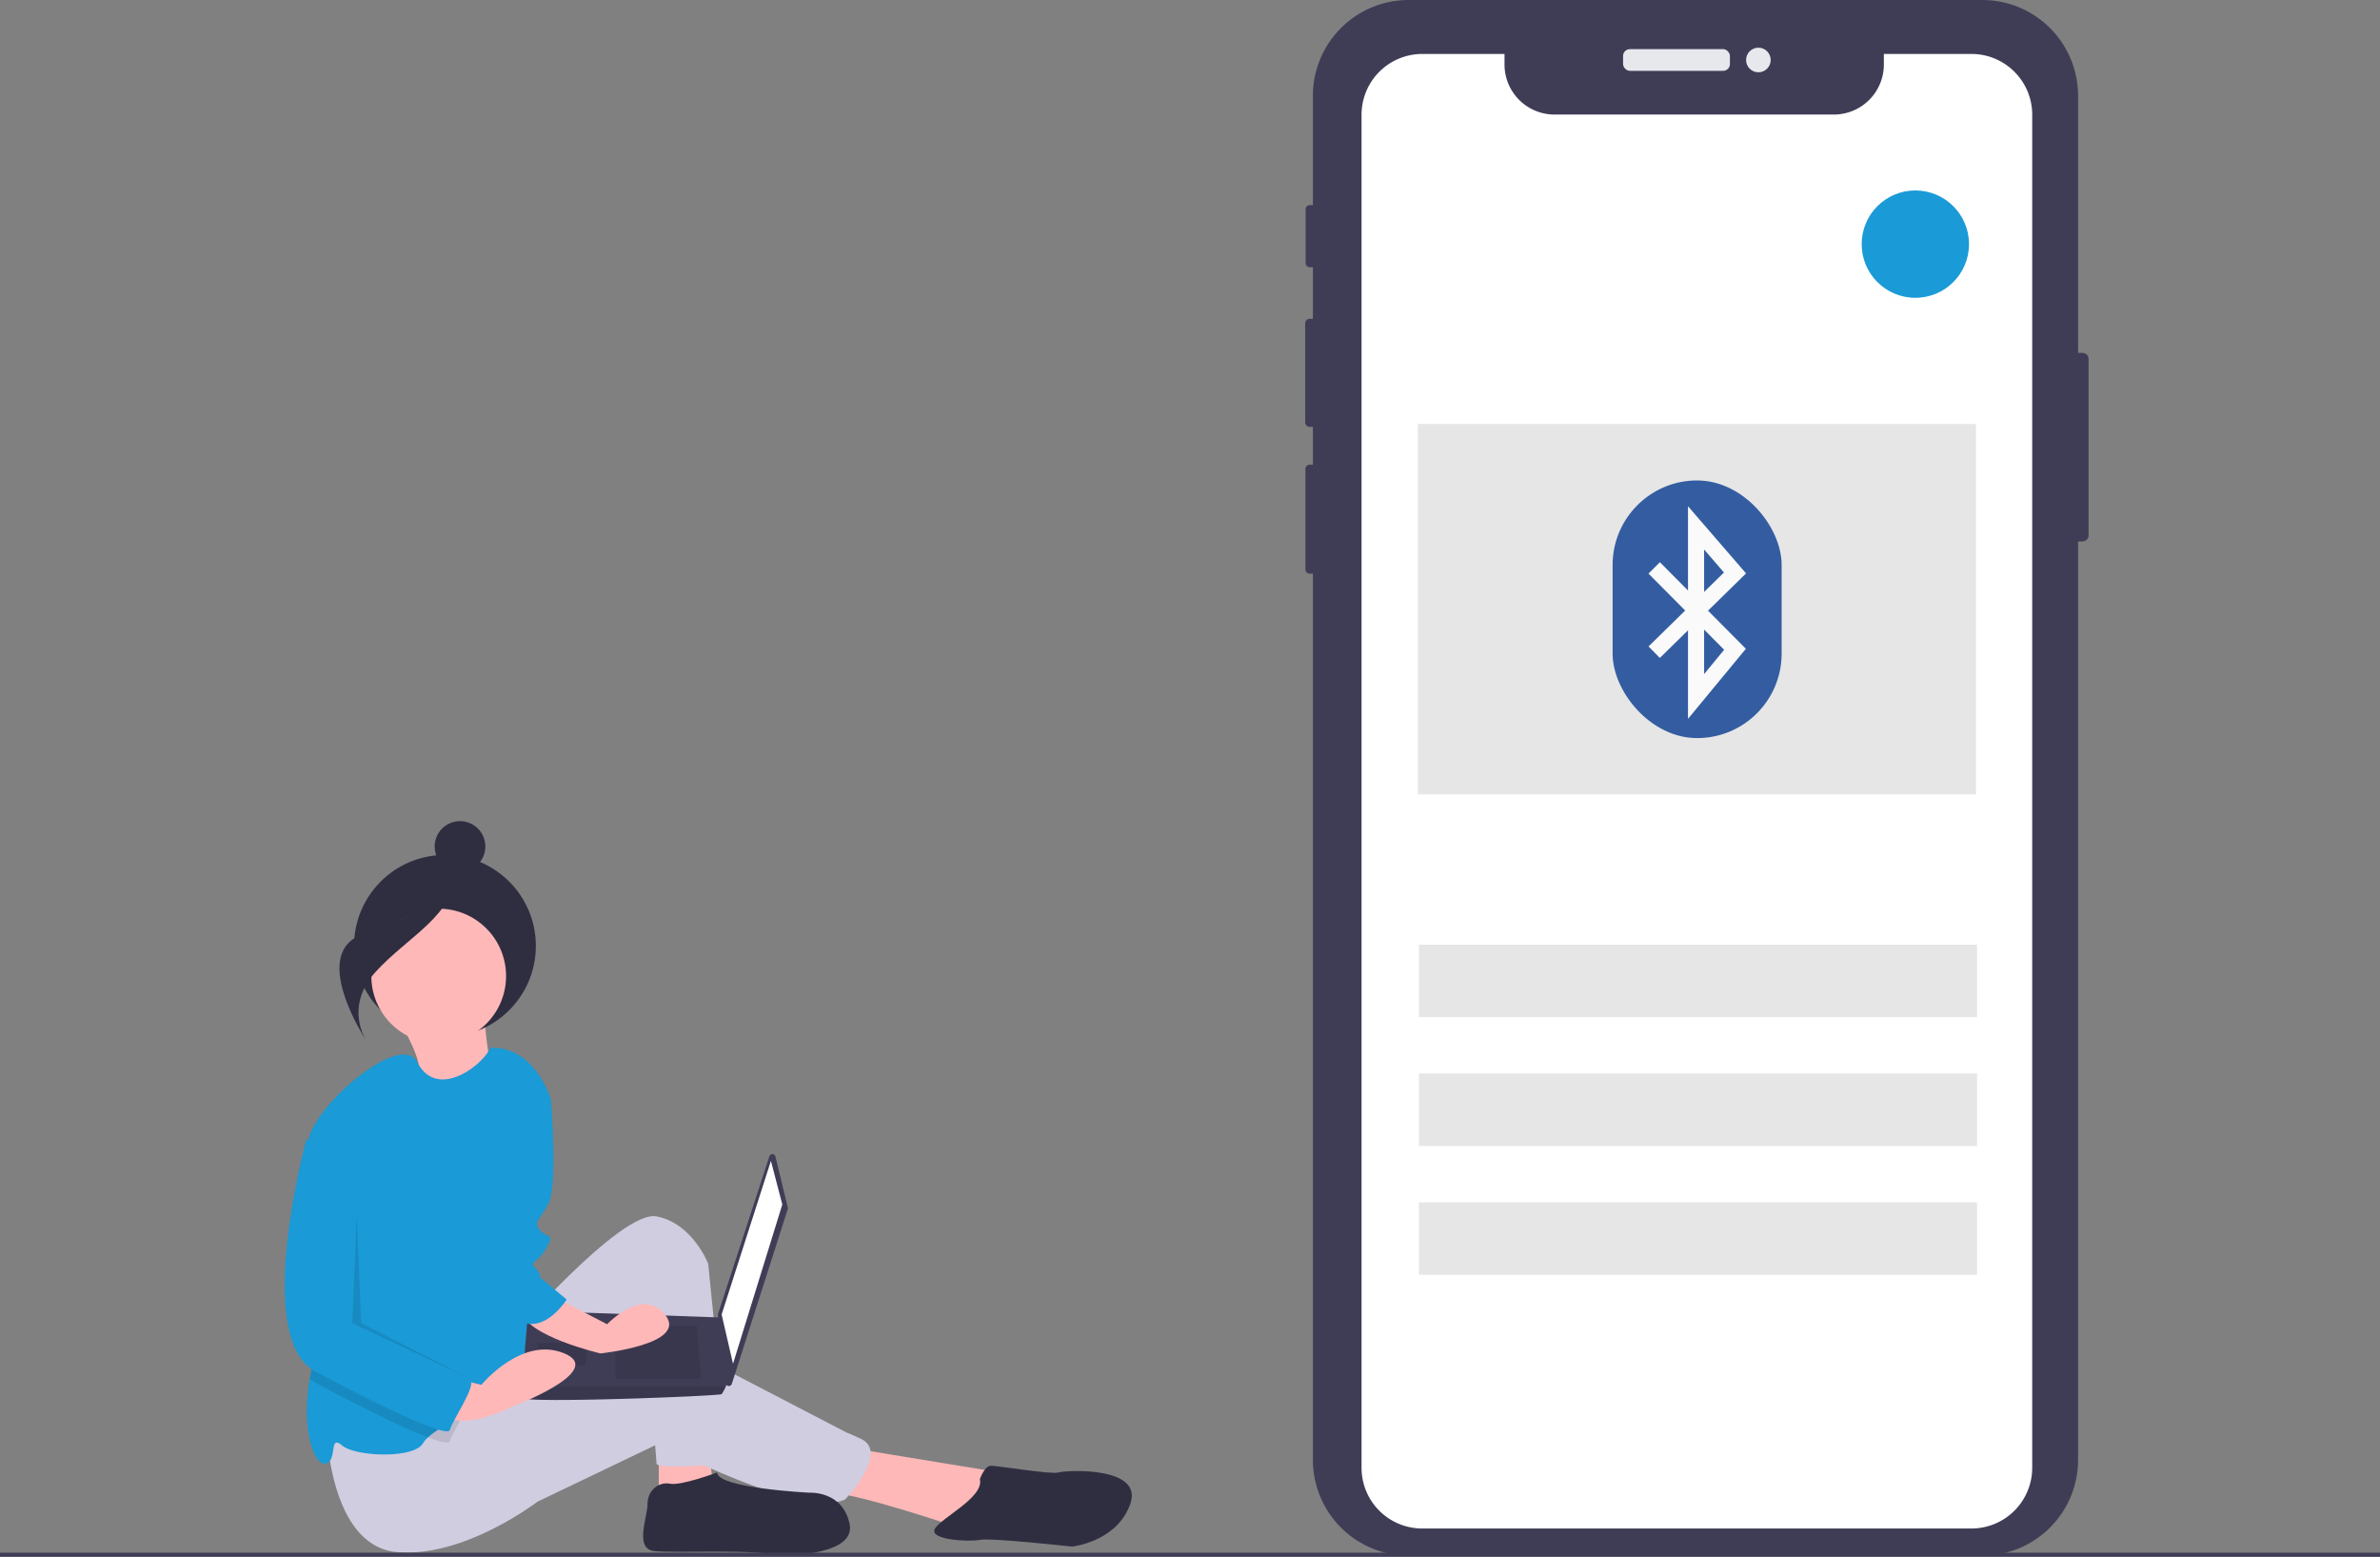 <svg xmlns="http://www.w3.org/2000/svg" xmlns:xlink="http://www.w3.org/1999/xlink" width="887" height="580" viewBox="0 0 887 580">
  <rect x="0" y="0" width="887" height="580" fill="#808080" stroke="none"/>
  <defs>
    <clipPath id="clip-mobile-dev-ble">
      <rect width="887" height="580"/>
    </clipPath>
  </defs>
  <g id="mobile-dev-ble" clip-path="url(#clip-mobile-dev-ble)">
    <g id="mobile-dev">
      <path id="Path_86" data-name="Path 86" d="M304.558,539.723s10.8,17.136,6.946,21.776,28.95,4.756,28.95,4.756-4.928-24.928-3.478-30.665Z" transform="translate(-156 -159.638)" fill="#ffb8b8"/>
      <circle id="Ellipse_21" data-name="Ellipse 21" cx="33.88" cy="33.88" r="33.88" transform="translate(131.946 318.536)" fill="#2f2e41"/>
      <path id="Path_87" data-name="Path 87" d="M245.51,536.052v20.085l20.084-4.185-1.673-14.226Z" fill="#ffb8b8"/>
      <path id="Path_88" data-name="Path 88" d="M472.642,699.038l56.069,9.205-14.227,20.921s-39.332-13.39-49.374-13.39S472.642,699.038,472.642,699.038Z" transform="translate(-156 -159.638)" fill="#ffb8b8"/>
      <path id="Path_89" data-name="Path 89" d="M345.441,658.869s41.843-48.537,55.232-46.027,19.248,17.574,19.248,17.574l7.532,74.48s-26.779,2.511-26.779,0-5.021-56.069-5.021-56.069-39.332,87.033-60.253,29.29Z" transform="translate(-156 -159.638)" fill="#d0cde1"/>
      <path id="Path_90" data-name="Path 90" d="M277.656,691.506s.837,43.843,25.942,46.353,52.722-18.737,52.722-18.737l45.19-21.649s53.559,28.344,69.459,20.813c0,0,16.737-17.574,5.858-22.595s-.837,0-.837,0l-64.438-33.474s-12.553-3.347-34.311,5.858-51.048,13.39-51.048,13.39Z" transform="translate(-156 -159.638)" fill="#d0cde1"/>
      <circle id="Ellipse_22" data-name="Ellipse 22" cx="25.106" cy="25.106" r="25.106" transform="translate(138.393 338.555)" fill="#ffb8b8"/>
      <path id="Path_91" data-name="Path 91" d="M355.483,593.594l-1.674,35.148s.837,46.027-6.695,49.374c-3.808,1.69-11.457,5.088-18.528,8.8-5.306,2.778-10.285,5.724-13.063,8.26a9.369,9.369,0,0,0-1.883,2.184c-3.347,5.858-25.106,5.021-30.127.837s-1.674,5.021-5.858,6.695c-4.05,1.623-9.666-11.649-6.226-31.466.109-.661.234-1.331.368-2.008,3.841-19.206-2.193-65.208-1.264-82.982a31.277,31.277,0,0,1,.427-4.05c2.511-13.39,34.545-40.638,40.537-29.03,7.381,14.327,24.336,1.239,27.248-5.281,16.737-.837,22.6,19.248,22.6,19.248Z" transform="translate(-156 -159.638)" fill="#1a9ad6"/>
      <path id="Path_92" data-name="Path 92" d="M423.268,708.243s-13.39,5.021-17.574,4.184-8.369,2.511-8.369,7.532-5.021,16.737,2.511,17.574,38.5-.837,45.19,1.674c0,0,30.127.837,27.616-11.716s-15.063-11.716-15.063-11.716S423.268,714.1,423.268,708.243Z" transform="translate(-156 -159.638)" fill="#2f2e41"/>
      <path id="Path_93" data-name="Path 93" d="M521.18,710.754s1.674-5.021,4.184-5.021,22.595,3.347,25.106,2.511,31.8-2.511,26.779,11.716-21.758,15.9-21.758,15.9-30.127-3.347-34.311-2.511-19.248,0-16.737-4.184S522.854,717.449,521.18,710.754Z" transform="translate(-156 -159.638)" fill="#2f2e41"/>
      <path id="Path_94" data-name="Path 94" d="M445,590.551,449.6,609.49a1.183,1.183,0,0,1-.023.639l-20.826,65.082a1.183,1.183,0,0,1-2.3-.227l-2.881-25.353a1.183,1.183,0,0,1,.051-.5l19.116-58.667a1.183,1.183,0,0,1,2.274.088Z" transform="translate(-156 -159.638)" fill="#3f3d56"/>
      <path id="Path_95" data-name="Path 95" d="M287.316,432.512l4.239,16.249-18.369,59.344-4.239-18.368Z" fill="#fff"/>
      <path id="Path_96" data-name="Path 96" d="M350.768,680.46c.706,2.119,73.473-.706,74.18-1.413a15.338,15.338,0,0,0,1.554-2.826c.664-1.413,1.272-2.826,1.272-2.826l-2.826-22.876-72.06-2.557s-1.8,19.386-2.169,28.259A21.2,21.2,0,0,0,350.768,680.46Z" transform="translate(-156 -159.638)" fill="#3f3d56"/>
      <path id="Path_97" data-name="Path 97" d="M259.763,493.975l1.413,19.782H229.385V493.975Z" opacity="0.1"/>
      <path id="Path_98" data-name="Path 98" d="M218.788,500.334l.19-.038-.9,8.515H200.419v-8.477Z" opacity="0.1"/>
      <path id="Path_99" data-name="Path 99" d="M350.768,680.46c.706,2.119,73.473-.706,74.18-1.413a15.338,15.338,0,0,0,1.554-2.826H350.718A21.2,21.2,0,0,0,350.768,680.46Z" transform="translate(-156 -159.638)" opacity="0.1"/>
      <circle id="Ellipse_23" data-name="Ellipse 23" cx="9.442" cy="9.442" r="9.442" transform="translate(161.997 305.937)" fill="#2f2e41"/>
      <path id="Path_100" data-name="Path 100" d="M324.6,485.295s-9.647,16.046-32.078,22.052-.183,39.715-.183,39.715-8.09-12.258,3.579-25.239S326.365,499.967,324.6,485.295Z" transform="translate(-156 -159.638)" fill="#2f2e41"/>
      <path id="Path_101" data-name="Path 101" d="M328.587,686.92c-2.067,3.908-4.494,7.967-4.9,9.607-.276,1.113-3.339.469-8.159-1.347-9.666-3.657-26.419-12.034-42.052-20.411a13.2,13.2,0,0,1-2.042-1.339c.109-.661.234-1.331.368-2.008,3.841-19.206-2.193-65.208-1.264-82.982l7.122-2.377,14.227,13.39v56.906s36.822,20.084,39.332,21.758C332.495,678.97,330.729,682.861,328.587,686.92Z" transform="translate(-156 -159.638)" opacity="0.1"/>
      <path id="Path_102" data-name="Path 102" d="M359.667,641.295l22.6,11.716s13.39-14.227,21.758-3.347-24.269,14.227-24.269,14.227-28.453-6.695-29.29-15.9S359.667,641.295,359.667,641.295Z" transform="translate(-156 -159.638)" fill="#ffb8b8"/>
      <path id="Path_103" data-name="Path 103" d="M322.009,672.259l13.39,3.347s15.063-18.411,30.964-11.716-20.084,20.084-20.084,20.084-19.248,10.042-26.779,1.674S322.009,672.259,322.009,672.259Z" transform="translate(-156 -159.638)" fill="#ffb8b8"/>
      <path id="Path_104" data-name="Path 104" d="M351.3,561.794c.837.837,10.042,7.532,10.042,7.532s2.511,31.8-.837,38.5-5.858,6.695-3.347,10.042,5.858.837,2.511,6.695-6.695,5.021-4.184,7.532,1.674,3.347,1.674,3.347l10.042,8.369s-6.161,9.813-13.96,9.091-14.493-38.381-14.493-38.381Z" transform="translate(-156 -159.638)" fill="#1a9ad6"/>
      <path id="Path_105" data-name="Path 105" d="M277.656,581.878l-7.532,2.511s-20.084,73.643,3.347,86.2,49.374,25.106,50.211,21.758,10.042-16.737,7.532-18.411-39.332-21.758-39.332-21.758V595.268Z" transform="translate(-156 -159.638)" fill="#1a9ad6"/>
      <path id="Path_106" data-name="Path 106" d="M132.953,452.785l-1.673,40.169,44.353,20.922-41.006-20.922Z" opacity="0.1"/>
      <path id="Path_107" data-name="Path 107" d="M934.4,293.4v65.68a2.3,2.3,0,0,1-2.29,2.29h-1.63v342.15a35.7,35.7,0,0,1-35.7,35.7H680.99a35.693,35.693,0,0,1-35.69-35.7V373.368h-1.18a1.618,1.618,0,0,1-1.62-1.61v-37.38a1.62,1.62,0,0,1,1.62-1.62h1.18v-14.08h-1.19a1.7,1.7,0,0,1-1.69-1.7v-36.87a1.694,1.694,0,0,1,1.69-1.69h1.19V259.2h-1.21a1.5,1.5,0,0,1-1.5-1.5v-20.12a1.506,1.506,0,0,1,1.5-1.51h1.21v-40.74a35.691,35.691,0,0,1,35.689-35.69H894.78a35.7,35.7,0,0,1,35.7,35.69v95.78h1.63a2.3,2.3,0,0,1,2.29,2.29Z" transform="translate(-156 -159.638)" fill="#3f3d56"/>
      <rect id="Rectangle_25" data-name="Rectangle 25" width="39.823" height="8.086" rx="2.542" transform="translate(604.903 18.307)" fill="#e6e8ec"/>
      <circle id="Ellipse_24" data-name="Ellipse 24" cx="4.587" cy="4.587" r="4.587" transform="translate(650.748 17.763)" fill="#e6e8ec"/>
      <path id="Path_108" data-name="Path 108" d="M913.385,202.388v504.09a22.65,22.65,0,0,1-22.65,22.64H686.085a22.611,22.611,0,0,1-22.65-22.64V202.388a22.649,22.649,0,0,1,22.651-22.65h30.629v3.93a18.65,18.65,0,0,0,18.65,18.65h104.08a18.65,18.65,0,0,0,18.65-18.65v-3.93h32.64a22.643,22.643,0,0,1,22.65,22.65Z" transform="translate(-156 -159.638)" fill="#fff"/>
      <rect id="Rectangle_26" data-name="Rectangle 26" width="208" height="27" transform="translate(528.827 351.959)" fill="#e6e6e6"/>
      <rect id="Rectangle_27" data-name="Rectangle 27" width="208" height="27" transform="translate(528.827 399.959)" fill="#e6e6e6"/>
      <rect id="Rectangle_28" data-name="Rectangle 28" width="208" height="27" transform="translate(528.827 447.959)" fill="#e6e6e6"/>
      <circle id="Ellipse_25" data-name="Ellipse 25" cx="20" cy="20" r="20" transform="translate(693.827 70.959)" fill="#1a9ad6"/>
      <rect id="Rectangle_29" data-name="Rectangle 29" width="208" height="138" transform="translate(528.41 157.959)" fill="#e6e6e6"/>
      <rect id="Rectangle_30" data-name="Rectangle 30" width="888" height="2.241" transform="translate(0 578.483)" fill="#3f3d56"/>
      <g id="Bluetooth" transform="translate(601 179)" opacity="0.806">
        <rect id="Rectangle_31" data-name="Rectangle 31" width="63" height="96" rx="31.5" fill="#0a3d91"/>
        <path id="Path_109" data-name="Path 109" d="M157,193.911l30.118,30.315L172.6,241.8V179l14.516,16.787L157,225.312" transform="translate(-141.497 -161.324)" fill="none" stroke="#fff" stroke-width="6"/>
      </g>
    </g>
  </g>
</svg>
